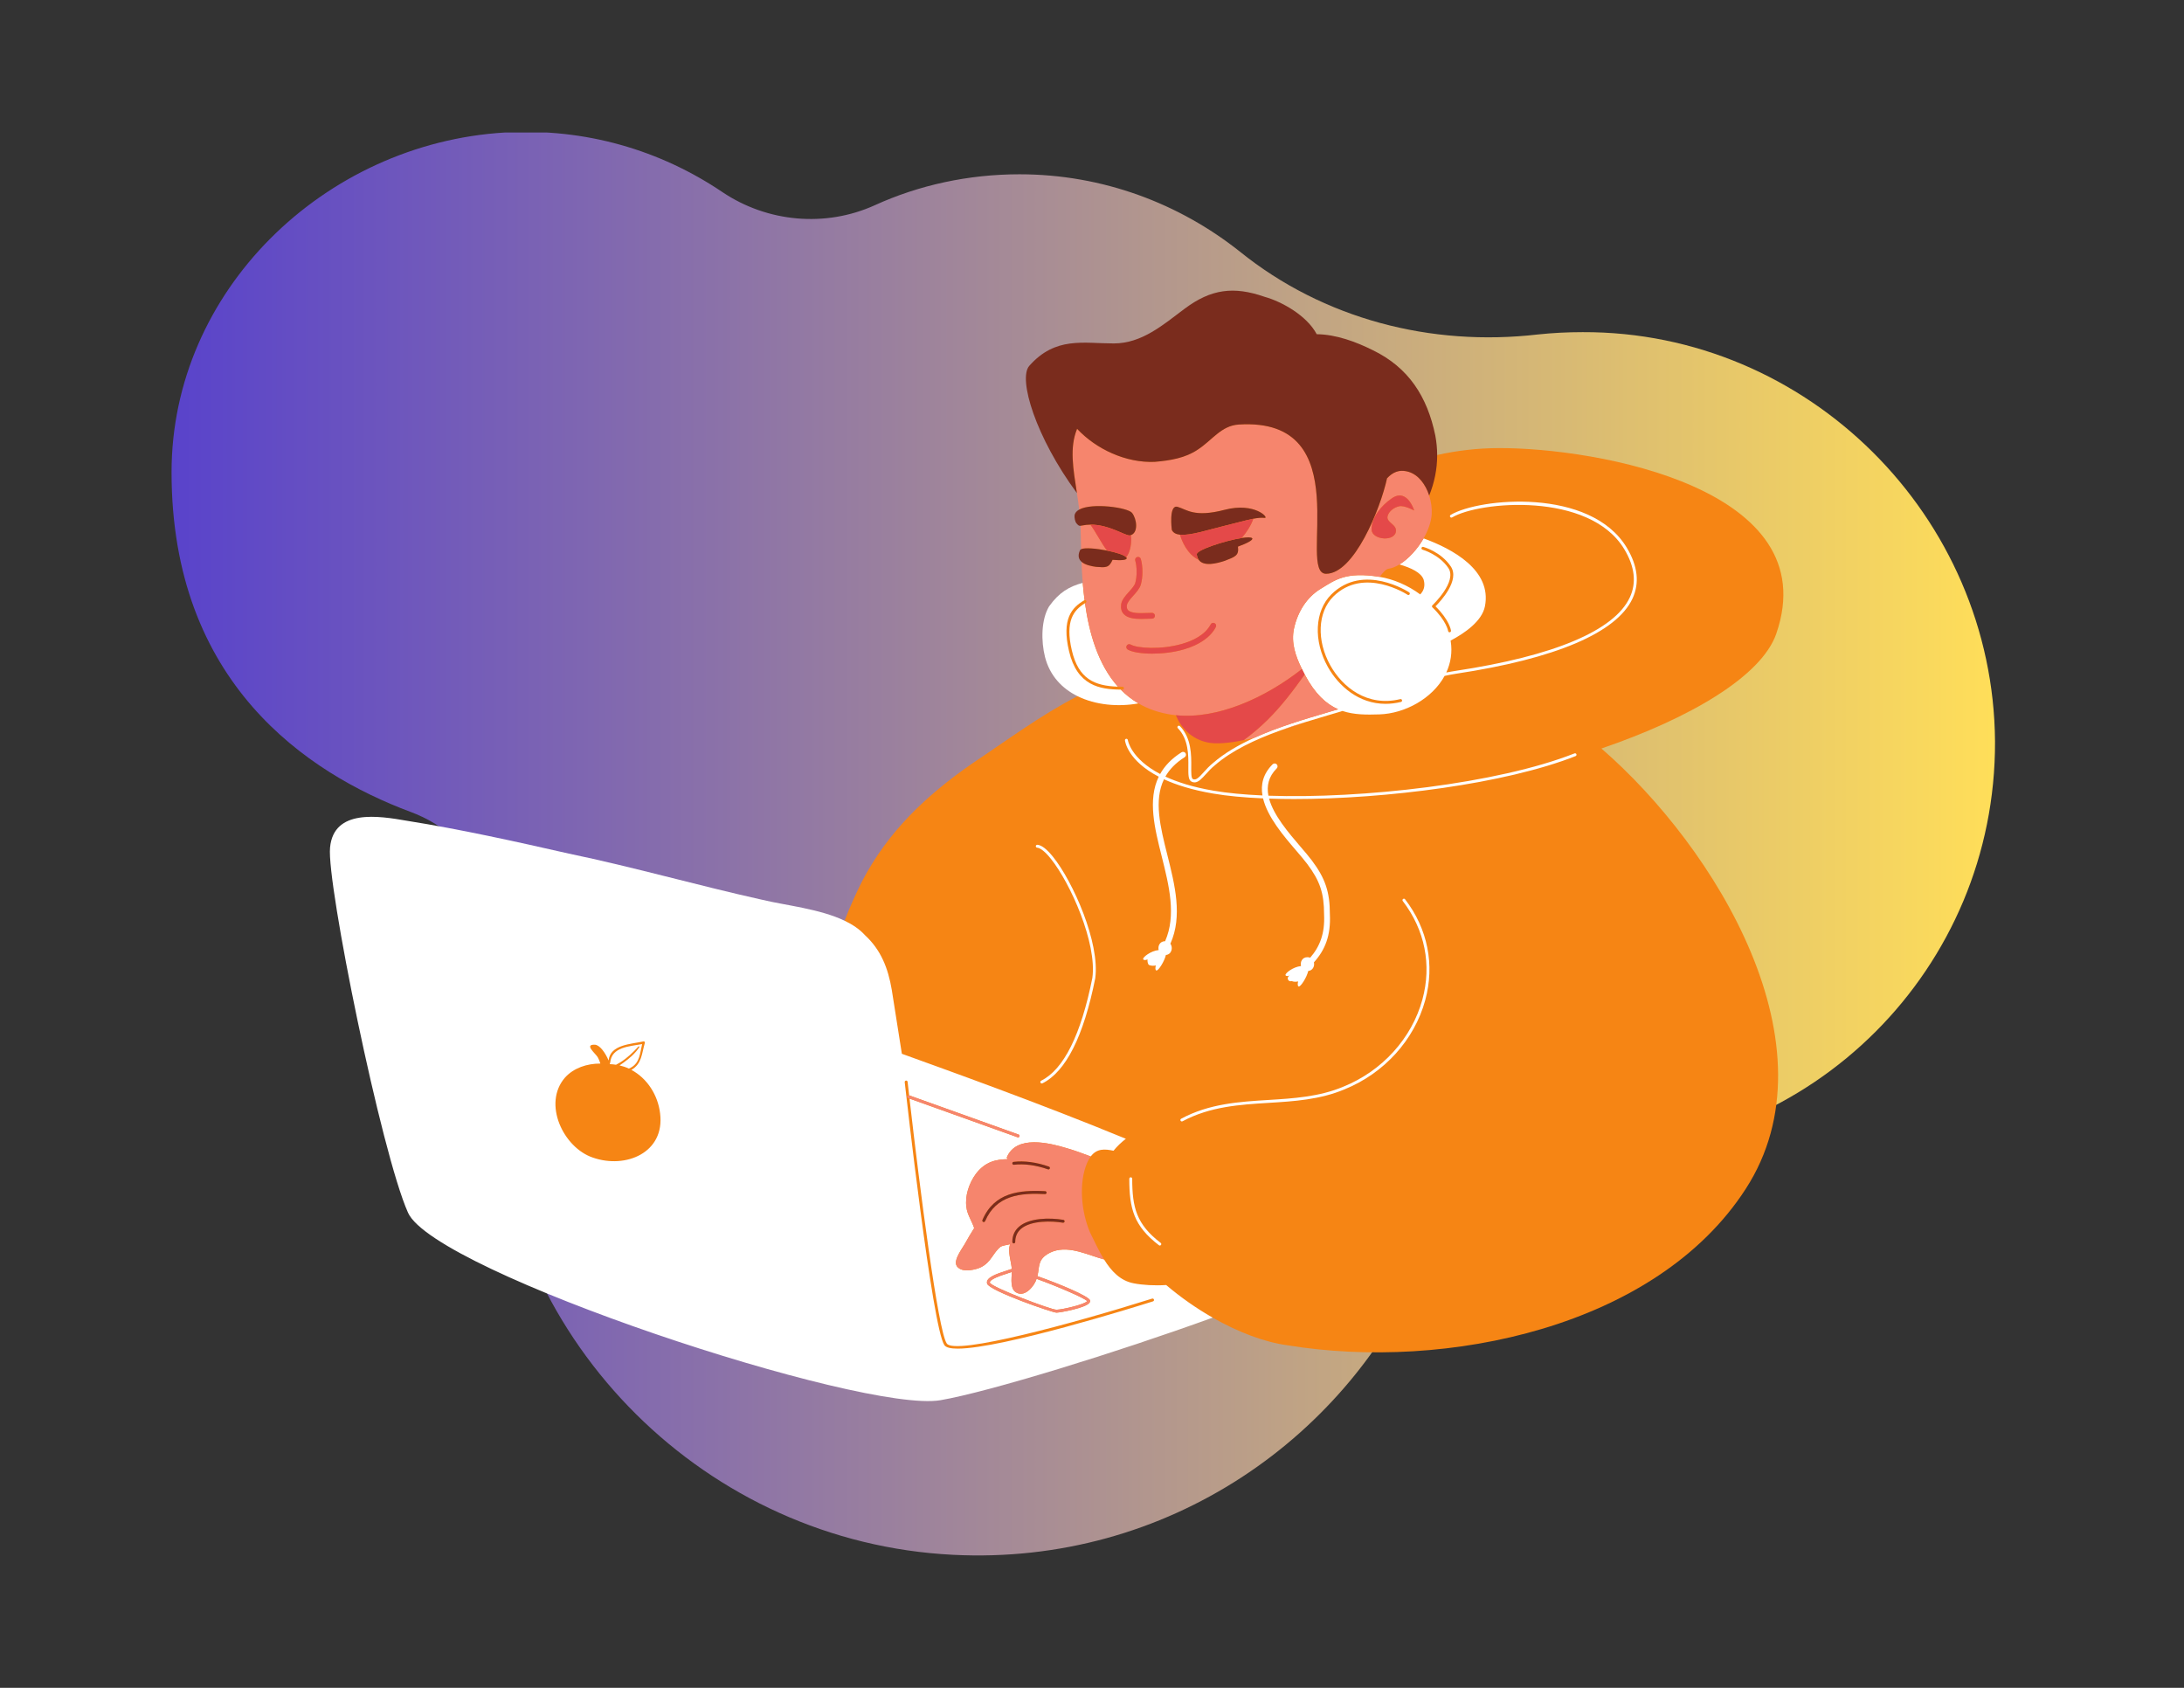 <?xml version="1.0" encoding="UTF-8"?>
<svg xmlns="http://www.w3.org/2000/svg" xmlns:xlink="http://www.w3.org/1999/xlink" width="792pt" height="612pt" viewBox="0 0 792 612" version="1.2">
<rect x="0" y="0" width="792" height="612" fill="#333333" stroke="none"/>
<defs>
<clipPath id="clip1">
  <path d="M 62 48.043 L 724 48.043 L 724 564 L 62 564 Z M 62 48.043 "/>
</clipPath>
<clipPath id="clip2">
  <path d="M 573.938 120.434 C 568.324 120.434 562.996 120.715 557.664 121.277 C 518.949 125.766 479.953 115.664 449.652 91.254 C 427.77 73.855 399.996 63.195 369.695 63.195 C 351.18 63.195 333.223 67.121 317.23 74.418 C 299.277 82.555 278.234 80.59 261.965 69.648 C 239.52 54.496 212.305 46.359 183.129 48.043 C 117.48 51.969 62.211 105.562 62.211 171.219 C 62.211 247.539 111.309 280.367 148.902 294.398 C 171.625 302.816 185.371 326.387 182.008 350.516 C 179.762 367.07 178.078 384.746 178.922 398.496 C 183.969 487.441 256.352 559.273 345.566 563.762 C 423 567.691 489.77 521.395 517.266 454.895 C 526.805 431.887 549.527 417.297 574.496 417.574 L 575.059 417.574 C 657.258 417.574 723.75 351.078 723.469 268.863 C 722.91 187.215 655.578 120.152 573.938 120.434 Z M 573.938 120.434 "/>
</clipPath>
<linearGradient id="linear0" gradientUnits="userSpaceOnUse" x1="-0" y1="91.945" x2="235.8" y2="91.945" gradientTransform="matrix(2.806,0,0,2.806,62.211,48.042)">
<stop offset="0" style="stop-color:rgb(34.9%,26.299%,79.599%);stop-opacity:1;"/>
<stop offset="0.004" style="stop-color:rgb(35.153%,26.537%,79.424%);stop-opacity:1;"/>
<stop offset="0.008" style="stop-color:rgb(35.408%,26.775%,79.25%);stop-opacity:1;"/>
<stop offset="0.012" style="stop-color:rgb(35.663%,27.013%,79.074%);stop-opacity:1;"/>
<stop offset="0.016" style="stop-color:rgb(35.918%,27.251%,78.9%);stop-opacity:1;"/>
<stop offset="0.02" style="stop-color:rgb(36.171%,27.487%,78.725%);stop-opacity:1;"/>
<stop offset="0.023" style="stop-color:rgb(36.426%,27.725%,78.551%);stop-opacity:1;"/>
<stop offset="0.027" style="stop-color:rgb(36.681%,27.963%,78.375%);stop-opacity:1;"/>
<stop offset="0.031" style="stop-color:rgb(36.935%,28.201%,78.201%);stop-opacity:1;"/>
<stop offset="0.035" style="stop-color:rgb(37.19%,28.438%,78.026%);stop-opacity:1;"/>
<stop offset="0.039" style="stop-color:rgb(37.445%,28.676%,77.852%);stop-opacity:1;"/>
<stop offset="0.043" style="stop-color:rgb(37.698%,28.914%,77.676%);stop-opacity:1;"/>
<stop offset="0.047" style="stop-color:rgb(37.953%,29.152%,77.502%);stop-opacity:1;"/>
<stop offset="0.051" style="stop-color:rgb(38.208%,29.39%,77.327%);stop-opacity:1;"/>
<stop offset="0.055" style="stop-color:rgb(38.463%,29.628%,77.153%);stop-opacity:1;"/>
<stop offset="0.059" style="stop-color:rgb(38.718%,29.865%,76.978%);stop-opacity:1;"/>
<stop offset="0.062" style="stop-color:rgb(38.972%,30.103%,76.804%);stop-opacity:1;"/>
<stop offset="0.066" style="stop-color:rgb(39.226%,30.341%,76.628%);stop-opacity:1;"/>
<stop offset="0.07" style="stop-color:rgb(39.481%,30.579%,76.453%);stop-opacity:1;"/>
<stop offset="0.074" style="stop-color:rgb(39.735%,30.815%,76.277%);stop-opacity:1;"/>
<stop offset="0.078" style="stop-color:rgb(39.99%,31.053%,76.103%);stop-opacity:1;"/>
<stop offset="0.082" style="stop-color:rgb(40.244%,31.291%,75.928%);stop-opacity:1;"/>
<stop offset="0.086" style="stop-color:rgb(40.498%,31.529%,75.754%);stop-opacity:1;"/>
<stop offset="0.09" style="stop-color:rgb(40.753%,31.767%,75.578%);stop-opacity:1;"/>
<stop offset="0.094" style="stop-color:rgb(41.008%,32.005%,75.404%);stop-opacity:1;"/>
<stop offset="0.098" style="stop-color:rgb(41.263%,32.242%,75.229%);stop-opacity:1;"/>
<stop offset="0.102" style="stop-color:rgb(41.518%,32.48%,75.055%);stop-opacity:1;"/>
<stop offset="0.105" style="stop-color:rgb(41.771%,32.718%,74.879%);stop-opacity:1;"/>
<stop offset="0.109" style="stop-color:rgb(42.026%,32.956%,74.706%);stop-opacity:1;"/>
<stop offset="0.113" style="stop-color:rgb(42.281%,33.192%,74.53%);stop-opacity:1;"/>
<stop offset="0.117" style="stop-color:rgb(42.535%,33.43%,74.356%);stop-opacity:1;"/>
<stop offset="0.121" style="stop-color:rgb(42.79%,33.669%,74.181%);stop-opacity:1;"/>
<stop offset="0.125" style="stop-color:rgb(43.045%,33.907%,74.007%);stop-opacity:1;"/>
<stop offset="0.129" style="stop-color:rgb(43.298%,34.143%,73.831%);stop-opacity:1;"/>
<stop offset="0.133" style="stop-color:rgb(43.553%,34.381%,73.657%);stop-opacity:1;"/>
<stop offset="0.137" style="stop-color:rgb(43.808%,34.619%,73.482%);stop-opacity:1;"/>
<stop offset="0.141" style="stop-color:rgb(44.063%,34.857%,73.308%);stop-opacity:1;"/>
<stop offset="0.145" style="stop-color:rgb(44.316%,35.095%,73.132%);stop-opacity:1;"/>
<stop offset="0.148" style="stop-color:rgb(44.571%,35.333%,72.958%);stop-opacity:1;"/>
<stop offset="0.152" style="stop-color:rgb(44.826%,35.57%,72.783%);stop-opacity:1;"/>
<stop offset="0.156" style="stop-color:rgb(45.081%,35.808%,72.609%);stop-opacity:1;"/>
<stop offset="0.16" style="stop-color:rgb(45.335%,36.046%,72.433%);stop-opacity:1;"/>
<stop offset="0.164" style="stop-color:rgb(45.59%,36.284%,72.26%);stop-opacity:1;"/>
<stop offset="0.168" style="stop-color:rgb(45.844%,36.52%,72.084%);stop-opacity:1;"/>
<stop offset="0.172" style="stop-color:rgb(46.098%,36.758%,71.909%);stop-opacity:1;"/>
<stop offset="0.176" style="stop-color:rgb(46.353%,36.996%,71.733%);stop-opacity:1;"/>
<stop offset="0.18" style="stop-color:rgb(46.608%,37.234%,71.559%);stop-opacity:1;"/>
<stop offset="0.184" style="stop-color:rgb(46.863%,37.473%,71.384%);stop-opacity:1;"/>
<stop offset="0.188" style="stop-color:rgb(47.118%,37.711%,71.21%);stop-opacity:1;"/>
<stop offset="0.191" style="stop-color:rgb(47.371%,37.947%,71.034%);stop-opacity:1;"/>
<stop offset="0.195" style="stop-color:rgb(47.626%,38.185%,70.86%);stop-opacity:1;"/>
<stop offset="0.199" style="stop-color:rgb(47.881%,38.423%,70.685%);stop-opacity:1;"/>
<stop offset="0.203" style="stop-color:rgb(48.135%,38.661%,70.511%);stop-opacity:1;"/>
<stop offset="0.207" style="stop-color:rgb(48.389%,38.898%,70.335%);stop-opacity:1;"/>
<stop offset="0.211" style="stop-color:rgb(48.643%,39.136%,70.161%);stop-opacity:1;"/>
<stop offset="0.215" style="stop-color:rgb(48.898%,39.374%,69.986%);stop-opacity:1;"/>
<stop offset="0.219" style="stop-color:rgb(49.153%,39.612%,69.812%);stop-opacity:1;"/>
<stop offset="0.223" style="stop-color:rgb(49.408%,39.848%,69.637%);stop-opacity:1;"/>
<stop offset="0.227" style="stop-color:rgb(49.663%,40.086%,69.463%);stop-opacity:1;"/>
<stop offset="0.23" style="stop-color:rgb(49.916%,40.324%,69.287%);stop-opacity:1;"/>
<stop offset="0.234" style="stop-color:rgb(50.171%,40.562%,69.113%);stop-opacity:1;"/>
<stop offset="0.238" style="stop-color:rgb(50.426%,40.8%,68.938%);stop-opacity:1;"/>
<stop offset="0.242" style="stop-color:rgb(50.681%,41.039%,68.764%);stop-opacity:1;"/>
<stop offset="0.246" style="stop-color:rgb(50.935%,41.275%,68.588%);stop-opacity:1;"/>
<stop offset="0.25" style="stop-color:rgb(51.19%,41.513%,68.414%);stop-opacity:1;"/>
<stop offset="0.254" style="stop-color:rgb(51.443%,41.751%,68.239%);stop-opacity:1;"/>
<stop offset="0.258" style="stop-color:rgb(51.698%,41.989%,68.065%);stop-opacity:1;"/>
<stop offset="0.262" style="stop-color:rgb(51.953%,42.226%,67.889%);stop-opacity:1;"/>
<stop offset="0.266" style="stop-color:rgb(52.208%,42.464%,67.715%);stop-opacity:1;"/>
<stop offset="0.27" style="stop-color:rgb(52.461%,42.702%,67.54%);stop-opacity:1;"/>
<stop offset="0.273" style="stop-color:rgb(52.716%,42.94%,67.365%);stop-opacity:1;"/>
<stop offset="0.277" style="stop-color:rgb(52.971%,43.178%,67.189%);stop-opacity:1;"/>
<stop offset="0.281" style="stop-color:rgb(53.226%,43.416%,67.015%);stop-opacity:1;"/>
<stop offset="0.285" style="stop-color:rgb(53.481%,43.652%,66.84%);stop-opacity:1;"/>
<stop offset="0.289" style="stop-color:rgb(53.735%,43.89%,66.666%);stop-opacity:1;"/>
<stop offset="0.293" style="stop-color:rgb(53.989%,44.128%,66.49%);stop-opacity:1;"/>
<stop offset="0.297" style="stop-color:rgb(54.243%,44.366%,66.316%);stop-opacity:1;"/>
<stop offset="0.301" style="stop-color:rgb(54.498%,44.603%,66.141%);stop-opacity:1;"/>
<stop offset="0.305" style="stop-color:rgb(54.753%,44.841%,65.967%);stop-opacity:1;"/>
<stop offset="0.309" style="stop-color:rgb(55.006%,45.079%,65.791%);stop-opacity:1;"/>
<stop offset="0.312" style="stop-color:rgb(55.261%,45.317%,65.617%);stop-opacity:1;"/>
<stop offset="0.316" style="stop-color:rgb(55.516%,45.555%,65.442%);stop-opacity:1;"/>
<stop offset="0.32" style="stop-color:rgb(55.771%,45.793%,65.268%);stop-opacity:1;"/>
<stop offset="0.324" style="stop-color:rgb(56.026%,46.03%,65.092%);stop-opacity:1;"/>
<stop offset="0.328" style="stop-color:rgb(56.281%,46.268%,64.919%);stop-opacity:1;"/>
<stop offset="0.332" style="stop-color:rgb(56.534%,46.506%,64.743%);stop-opacity:1;"/>
<stop offset="0.336" style="stop-color:rgb(56.789%,46.744%,64.569%);stop-opacity:1;"/>
<stop offset="0.34" style="stop-color:rgb(57.043%,46.98%,64.394%);stop-opacity:1;"/>
<stop offset="0.344" style="stop-color:rgb(57.298%,47.218%,64.22%);stop-opacity:1;"/>
<stop offset="0.348" style="stop-color:rgb(57.553%,47.456%,64.044%);stop-opacity:1;"/>
<stop offset="0.352" style="stop-color:rgb(57.808%,47.694%,63.87%);stop-opacity:1;"/>
<stop offset="0.355" style="stop-color:rgb(58.061%,47.931%,63.695%);stop-opacity:1;"/>
<stop offset="0.359" style="stop-color:rgb(58.316%,48.169%,63.521%);stop-opacity:1;"/>
<stop offset="0.363" style="stop-color:rgb(58.571%,48.407%,63.345%);stop-opacity:1;"/>
<stop offset="0.367" style="stop-color:rgb(58.826%,48.645%,63.171%);stop-opacity:1;"/>
<stop offset="0.371" style="stop-color:rgb(59.079%,48.883%,62.996%);stop-opacity:1;"/>
<stop offset="0.375" style="stop-color:rgb(59.334%,49.121%,62.82%);stop-opacity:1;"/>
<stop offset="0.379" style="stop-color:rgb(59.589%,49.358%,62.645%);stop-opacity:1;"/>
<stop offset="0.383" style="stop-color:rgb(59.843%,49.596%,62.471%);stop-opacity:1;"/>
<stop offset="0.387" style="stop-color:rgb(60.098%,49.834%,62.296%);stop-opacity:1;"/>
<stop offset="0.391" style="stop-color:rgb(60.353%,50.072%,62.122%);stop-opacity:1;"/>
<stop offset="0.395" style="stop-color:rgb(60.606%,50.308%,61.946%);stop-opacity:1;"/>
<stop offset="0.398" style="stop-color:rgb(60.861%,50.546%,61.772%);stop-opacity:1;"/>
<stop offset="0.402" style="stop-color:rgb(61.116%,50.784%,61.597%);stop-opacity:1;"/>
<stop offset="0.406" style="stop-color:rgb(61.371%,51.022%,61.423%);stop-opacity:1;"/>
<stop offset="0.41" style="stop-color:rgb(61.626%,51.26%,61.247%);stop-opacity:1;"/>
<stop offset="0.414" style="stop-color:rgb(61.88%,51.498%,61.073%);stop-opacity:1;"/>
<stop offset="0.418" style="stop-color:rgb(62.134%,51.735%,60.898%);stop-opacity:1;"/>
<stop offset="0.422" style="stop-color:rgb(62.389%,51.973%,60.724%);stop-opacity:1;"/>
<stop offset="0.426" style="stop-color:rgb(62.643%,52.211%,60.548%);stop-opacity:1;"/>
<stop offset="0.43" style="stop-color:rgb(62.898%,52.449%,60.374%);stop-opacity:1;"/>
<stop offset="0.434" style="stop-color:rgb(63.152%,52.686%,60.199%);stop-opacity:1;"/>
<stop offset="0.438" style="stop-color:rgb(63.406%,52.924%,60.025%);stop-opacity:1;"/>
<stop offset="0.441" style="stop-color:rgb(63.661%,53.162%,59.85%);stop-opacity:1;"/>
<stop offset="0.445" style="stop-color:rgb(63.916%,53.4%,59.676%);stop-opacity:1;"/>
<stop offset="0.449" style="stop-color:rgb(64.171%,53.636%,59.5%);stop-opacity:1;"/>
<stop offset="0.453" style="stop-color:rgb(64.426%,53.874%,59.326%);stop-opacity:1;"/>
<stop offset="0.457" style="stop-color:rgb(64.679%,54.112%,59.151%);stop-opacity:1;"/>
<stop offset="0.461" style="stop-color:rgb(64.934%,54.35%,58.977%);stop-opacity:1;"/>
<stop offset="0.465" style="stop-color:rgb(65.189%,54.588%,58.801%);stop-opacity:1;"/>
<stop offset="0.469" style="stop-color:rgb(65.443%,54.826%,58.626%);stop-opacity:1;"/>
<stop offset="0.473" style="stop-color:rgb(65.698%,55.063%,58.45%);stop-opacity:1;"/>
<stop offset="0.477" style="stop-color:rgb(65.953%,55.301%,58.276%);stop-opacity:1;"/>
<stop offset="0.48" style="stop-color:rgb(66.206%,55.539%,58.101%);stop-opacity:1;"/>
<stop offset="0.484" style="stop-color:rgb(66.461%,55.777%,57.927%);stop-opacity:1;"/>
<stop offset="0.488" style="stop-color:rgb(66.716%,56.013%,57.751%);stop-opacity:1;"/>
<stop offset="0.492" style="stop-color:rgb(66.971%,56.252%,57.578%);stop-opacity:1;"/>
<stop offset="0.496" style="stop-color:rgb(67.224%,56.49%,57.402%);stop-opacity:1;"/>
<stop offset="0.5" style="stop-color:rgb(67.479%,56.728%,57.228%);stop-opacity:1;"/>
<stop offset="0.504" style="stop-color:rgb(67.734%,56.966%,57.053%);stop-opacity:1;"/>
<stop offset="0.508" style="stop-color:rgb(67.989%,57.204%,56.879%);stop-opacity:1;"/>
<stop offset="0.512" style="stop-color:rgb(68.243%,57.44%,56.703%);stop-opacity:1;"/>
<stop offset="0.516" style="stop-color:rgb(68.498%,57.678%,56.529%);stop-opacity:1;"/>
<stop offset="0.52" style="stop-color:rgb(68.752%,57.916%,56.354%);stop-opacity:1;"/>
<stop offset="0.523" style="stop-color:rgb(69.006%,58.154%,56.18%);stop-opacity:1;"/>
<stop offset="0.527" style="stop-color:rgb(69.261%,58.391%,56.004%);stop-opacity:1;"/>
<stop offset="0.531" style="stop-color:rgb(69.516%,58.629%,55.83%);stop-opacity:1;"/>
<stop offset="0.535" style="stop-color:rgb(69.771%,58.867%,55.655%);stop-opacity:1;"/>
<stop offset="0.539" style="stop-color:rgb(70.026%,59.105%,55.481%);stop-opacity:1;"/>
<stop offset="0.543" style="stop-color:rgb(70.279%,59.343%,55.305%);stop-opacity:1;"/>
<stop offset="0.547" style="stop-color:rgb(70.534%,59.581%,55.132%);stop-opacity:1;"/>
<stop offset="0.551" style="stop-color:rgb(70.789%,59.818%,54.956%);stop-opacity:1;"/>
<stop offset="0.555" style="stop-color:rgb(71.043%,60.056%,54.782%);stop-opacity:1;"/>
<stop offset="0.559" style="stop-color:rgb(71.297%,60.294%,54.607%);stop-opacity:1;"/>
<stop offset="0.562" style="stop-color:rgb(71.552%,60.532%,54.433%);stop-opacity:1;"/>
<stop offset="0.566" style="stop-color:rgb(71.806%,60.768%,54.257%);stop-opacity:1;"/>
<stop offset="0.57" style="stop-color:rgb(72.061%,61.006%,54.082%);stop-opacity:1;"/>
<stop offset="0.574" style="stop-color:rgb(72.316%,61.244%,53.906%);stop-opacity:1;"/>
<stop offset="0.578" style="stop-color:rgb(72.571%,61.482%,53.732%);stop-opacity:1;"/>
<stop offset="0.582" style="stop-color:rgb(72.824%,61.719%,53.557%);stop-opacity:1;"/>
<stop offset="0.586" style="stop-color:rgb(73.079%,61.957%,53.383%);stop-opacity:1;"/>
<stop offset="0.59" style="stop-color:rgb(73.334%,62.195%,53.207%);stop-opacity:1;"/>
<stop offset="0.594" style="stop-color:rgb(73.589%,62.433%,53.033%);stop-opacity:1;"/>
<stop offset="0.598" style="stop-color:rgb(73.843%,62.671%,52.858%);stop-opacity:1;"/>
<stop offset="0.602" style="stop-color:rgb(74.098%,62.909%,52.684%);stop-opacity:1;"/>
<stop offset="0.605" style="stop-color:rgb(74.352%,63.145%,52.509%);stop-opacity:1;"/>
<stop offset="0.609" style="stop-color:rgb(74.606%,63.383%,52.335%);stop-opacity:1;"/>
<stop offset="0.613" style="stop-color:rgb(74.861%,63.622%,52.159%);stop-opacity:1;"/>
<stop offset="0.617" style="stop-color:rgb(75.116%,63.86%,51.985%);stop-opacity:1;"/>
<stop offset="0.621" style="stop-color:rgb(75.369%,64.096%,51.81%);stop-opacity:1;"/>
<stop offset="0.625" style="stop-color:rgb(75.624%,64.334%,51.636%);stop-opacity:1;"/>
<stop offset="0.629" style="stop-color:rgb(75.879%,64.572%,51.46%);stop-opacity:1;"/>
<stop offset="0.633" style="stop-color:rgb(76.134%,64.81%,51.286%);stop-opacity:1;"/>
<stop offset="0.637" style="stop-color:rgb(76.389%,65.048%,51.111%);stop-opacity:1;"/>
<stop offset="0.641" style="stop-color:rgb(76.643%,65.286%,50.937%);stop-opacity:1;"/>
<stop offset="0.645" style="stop-color:rgb(76.897%,65.523%,50.761%);stop-opacity:1;"/>
<stop offset="0.648" style="stop-color:rgb(77.151%,65.761%,50.587%);stop-opacity:1;"/>
<stop offset="0.652" style="stop-color:rgb(77.406%,65.999%,50.412%);stop-opacity:1;"/>
<stop offset="0.656" style="stop-color:rgb(77.661%,66.237%,50.238%);stop-opacity:1;"/>
<stop offset="0.66" style="stop-color:rgb(77.916%,66.473%,50.063%);stop-opacity:1;"/>
<stop offset="0.664" style="stop-color:rgb(78.171%,66.711%,49.889%);stop-opacity:1;"/>
<stop offset="0.668" style="stop-color:rgb(78.424%,66.949%,49.713%);stop-opacity:1;"/>
<stop offset="0.672" style="stop-color:rgb(78.679%,67.188%,49.538%);stop-opacity:1;"/>
<stop offset="0.676" style="stop-color:rgb(78.934%,67.426%,49.362%);stop-opacity:1;"/>
<stop offset="0.68" style="stop-color:rgb(79.189%,67.664%,49.188%);stop-opacity:1;"/>
<stop offset="0.684" style="stop-color:rgb(79.442%,67.9%,49.013%);stop-opacity:1;"/>
<stop offset="0.688" style="stop-color:rgb(79.697%,68.138%,48.839%);stop-opacity:1;"/>
<stop offset="0.691" style="stop-color:rgb(79.951%,68.376%,48.663%);stop-opacity:1;"/>
<stop offset="0.695" style="stop-color:rgb(80.206%,68.614%,48.489%);stop-opacity:1;"/>
<stop offset="0.699" style="stop-color:rgb(80.461%,68.851%,48.314%);stop-opacity:1;"/>
<stop offset="0.703" style="stop-color:rgb(80.716%,69.089%,48.14%);stop-opacity:1;"/>
<stop offset="0.707" style="stop-color:rgb(80.969%,69.327%,47.964%);stop-opacity:1;"/>
<stop offset="0.711" style="stop-color:rgb(81.224%,69.565%,47.791%);stop-opacity:1;"/>
<stop offset="0.715" style="stop-color:rgb(81.479%,69.801%,47.615%);stop-opacity:1;"/>
<stop offset="0.719" style="stop-color:rgb(81.734%,70.039%,47.441%);stop-opacity:1;"/>
<stop offset="0.723" style="stop-color:rgb(81.989%,70.277%,47.266%);stop-opacity:1;"/>
<stop offset="0.727" style="stop-color:rgb(82.243%,70.515%,47.092%);stop-opacity:1;"/>
<stop offset="0.73" style="stop-color:rgb(82.497%,70.753%,46.916%);stop-opacity:1;"/>
<stop offset="0.734" style="stop-color:rgb(82.751%,70.992%,46.742%);stop-opacity:1;"/>
<stop offset="0.738" style="stop-color:rgb(83.006%,71.228%,46.567%);stop-opacity:1;"/>
<stop offset="0.742" style="stop-color:rgb(83.261%,71.466%,46.393%);stop-opacity:1;"/>
<stop offset="0.746" style="stop-color:rgb(83.514%,71.704%,46.217%);stop-opacity:1;"/>
<stop offset="0.75" style="stop-color:rgb(83.769%,71.942%,46.043%);stop-opacity:1;"/>
<stop offset="0.754" style="stop-color:rgb(84.024%,72.179%,45.868%);stop-opacity:1;"/>
<stop offset="0.758" style="stop-color:rgb(84.279%,72.417%,45.694%);stop-opacity:1;"/>
<stop offset="0.762" style="stop-color:rgb(84.534%,72.655%,45.518%);stop-opacity:1;"/>
<stop offset="0.766" style="stop-color:rgb(84.789%,72.893%,45.345%);stop-opacity:1;"/>
<stop offset="0.77" style="stop-color:rgb(85.042%,73.131%,45.169%);stop-opacity:1;"/>
<stop offset="0.773" style="stop-color:rgb(85.297%,73.369%,44.994%);stop-opacity:1;"/>
<stop offset="0.777" style="stop-color:rgb(85.551%,73.605%,44.818%);stop-opacity:1;"/>
<stop offset="0.781" style="stop-color:rgb(85.806%,73.843%,44.644%);stop-opacity:1;"/>
<stop offset="0.785" style="stop-color:rgb(86.061%,74.081%,44.469%);stop-opacity:1;"/>
<stop offset="0.789" style="stop-color:rgb(86.316%,74.319%,44.295%);stop-opacity:1;"/>
<stop offset="0.793" style="stop-color:rgb(86.569%,74.556%,44.119%);stop-opacity:1;"/>
<stop offset="0.797" style="stop-color:rgb(86.824%,74.794%,43.945%);stop-opacity:1;"/>
<stop offset="0.801" style="stop-color:rgb(87.079%,75.032%,43.77%);stop-opacity:1;"/>
<stop offset="0.805" style="stop-color:rgb(87.334%,75.27%,43.596%);stop-opacity:1;"/>
<stop offset="0.809" style="stop-color:rgb(87.587%,75.507%,43.42%);stop-opacity:1;"/>
<stop offset="0.812" style="stop-color:rgb(87.842%,75.745%,43.246%);stop-opacity:1;"/>
<stop offset="0.816" style="stop-color:rgb(88.097%,75.983%,43.071%);stop-opacity:1;"/>
<stop offset="0.82" style="stop-color:rgb(88.351%,76.221%,42.897%);stop-opacity:1;"/>
<stop offset="0.824" style="stop-color:rgb(88.606%,76.459%,42.722%);stop-opacity:1;"/>
<stop offset="0.828" style="stop-color:rgb(88.861%,76.697%,42.548%);stop-opacity:1;"/>
<stop offset="0.832" style="stop-color:rgb(89.114%,76.933%,42.372%);stop-opacity:1;"/>
<stop offset="0.836" style="stop-color:rgb(89.369%,77.171%,42.198%);stop-opacity:1;"/>
<stop offset="0.84" style="stop-color:rgb(89.624%,77.409%,42.023%);stop-opacity:1;"/>
<stop offset="0.844" style="stop-color:rgb(89.879%,77.647%,41.849%);stop-opacity:1;"/>
<stop offset="0.848" style="stop-color:rgb(90.132%,77.884%,41.673%);stop-opacity:1;"/>
<stop offset="0.852" style="stop-color:rgb(90.387%,78.122%,41.499%);stop-opacity:1;"/>
<stop offset="0.855" style="stop-color:rgb(90.642%,78.36%,41.324%);stop-opacity:1;"/>
<stop offset="0.859" style="stop-color:rgb(90.897%,78.598%,41.15%);stop-opacity:1;"/>
<stop offset="0.863" style="stop-color:rgb(91.151%,78.836%,40.974%);stop-opacity:1;"/>
<stop offset="0.867" style="stop-color:rgb(91.406%,79.074%,40.8%);stop-opacity:1;"/>
<stop offset="0.871" style="stop-color:rgb(91.66%,79.311%,40.625%);stop-opacity:1;"/>
<stop offset="0.875" style="stop-color:rgb(91.914%,79.549%,40.45%);stop-opacity:1;"/>
<stop offset="0.879" style="stop-color:rgb(92.169%,79.787%,40.274%);stop-opacity:1;"/>
<stop offset="0.883" style="stop-color:rgb(92.424%,80.025%,40.1%);stop-opacity:1;"/>
<stop offset="0.887" style="stop-color:rgb(92.679%,80.261%,39.925%);stop-opacity:1;"/>
<stop offset="0.891" style="stop-color:rgb(92.934%,80.499%,39.751%);stop-opacity:1;"/>
<stop offset="0.895" style="stop-color:rgb(93.187%,80.737%,39.575%);stop-opacity:1;"/>
<stop offset="0.898" style="stop-color:rgb(93.442%,80.975%,39.401%);stop-opacity:1;"/>
<stop offset="0.902" style="stop-color:rgb(93.697%,81.213%,39.226%);stop-opacity:1;"/>
<stop offset="0.906" style="stop-color:rgb(93.951%,81.451%,39.052%);stop-opacity:1;"/>
<stop offset="0.91" style="stop-color:rgb(94.205%,81.688%,38.876%);stop-opacity:1;"/>
<stop offset="0.914" style="stop-color:rgb(94.46%,81.926%,38.702%);stop-opacity:1;"/>
<stop offset="0.918" style="stop-color:rgb(94.714%,82.164%,38.527%);stop-opacity:1;"/>
<stop offset="0.922" style="stop-color:rgb(94.969%,82.402%,38.353%);stop-opacity:1;"/>
<stop offset="0.926" style="stop-color:rgb(95.224%,82.639%,38.177%);stop-opacity:1;"/>
<stop offset="0.93" style="stop-color:rgb(95.479%,82.877%,38.004%);stop-opacity:1;"/>
<stop offset="0.934" style="stop-color:rgb(95.732%,83.115%,37.828%);stop-opacity:1;"/>
<stop offset="0.938" style="stop-color:rgb(95.987%,83.353%,37.654%);stop-opacity:1;"/>
<stop offset="0.941" style="stop-color:rgb(96.242%,83.589%,37.479%);stop-opacity:1;"/>
<stop offset="0.945" style="stop-color:rgb(96.497%,83.827%,37.305%);stop-opacity:1;"/>
<stop offset="0.949" style="stop-color:rgb(96.751%,84.065%,37.129%);stop-opacity:1;"/>
<stop offset="0.953" style="stop-color:rgb(97.006%,84.303%,36.955%);stop-opacity:1;"/>
<stop offset="0.957" style="stop-color:rgb(97.26%,84.541%,36.78%);stop-opacity:1;"/>
<stop offset="0.961" style="stop-color:rgb(97.514%,84.779%,36.606%);stop-opacity:1;"/>
<stop offset="0.965" style="stop-color:rgb(97.769%,85.016%,36.43%);stop-opacity:1;"/>
<stop offset="0.969" style="stop-color:rgb(98.024%,85.254%,36.256%);stop-opacity:1;"/>
<stop offset="0.973" style="stop-color:rgb(98.277%,85.492%,36.081%);stop-opacity:1;"/>
<stop offset="0.977" style="stop-color:rgb(98.532%,85.73%,35.905%);stop-opacity:1;"/>
<stop offset="0.98" style="stop-color:rgb(98.787%,85.966%,35.73%);stop-opacity:1;"/>
<stop offset="0.984" style="stop-color:rgb(99.042%,86.205%,35.556%);stop-opacity:1;"/>
<stop offset="0.988" style="stop-color:rgb(99.297%,86.443%,35.381%);stop-opacity:1;"/>
<stop offset="0.992" style="stop-color:rgb(99.551%,86.681%,35.207%);stop-opacity:1;"/>
<stop offset="0.996" style="stop-color:rgb(99.776%,86.89%,35.052%);stop-opacity:1;"/>
<stop offset="1" style="stop-color:rgb(100%,87.099%,34.9%);stop-opacity:1;"/>
</linearGradient>
<clipPath id="clip3">
  <path d="M 119 105 L 647 105 L 647 507.949 L 119 507.949 Z M 119 105 "/>
</clipPath>
<clipPath id="clip4">
  <path d="M 119.629 296 L 440 296 L 440 507.949 L 119.629 507.949 Z M 119.629 296 "/>
</clipPath>
</defs>
<g id="surface1">
<g clip-path="url(#clip1)" clip-rule="nonzero">
<g clip-path="url(#clip2)" clip-rule="nonzero">
<path style=" stroke:none;fill-rule:nonzero;fill:url(#linear0);" d="M 62.211 48.043 L 62.211 564.043 L 723.75 564.043 L 723.75 48.043 Z M 62.211 48.043 "/>
</g>
</g>
<g clip-path="url(#clip3)" clip-rule="nonzero">
<path style=" stroke:none;fill-rule:nonzero;fill:rgb(96.469%,52.159%,7.84%);fill-opacity:1;" d="M 120.008 307.34 C 120.691 300.039 125.523 296.488 134.777 296.488 C 138.938 296.488 143.156 297.16 147.48 297.914 C 166.777 300.977 186.281 305.297 206.234 309.824 C 219.062 312.488 232.016 315.738 244.543 318.887 C 254.945 321.5 265.699 324.199 276.484 326.594 C 278.918 327.18 281.68 327.699 284.605 328.246 C 291.727 329.578 299.797 331.09 306.141 334.125 C 306.18 334.148 306.227 334.156 306.277 334.156 C 306.316 334.156 306.355 334.148 306.391 334.133 C 306.461 334.105 306.508 334.047 306.543 333.984 C 306.453 333.938 306.367 333.883 306.277 333.844 C 308.254 328.664 310.5 323.789 312.566 319.656 C 321.996 301.535 335.785 288.492 352.469 276.898 C 364.617 268.809 377.328 259.328 390.762 252.43 C 390.855 252.473 390.949 252.516 391.043 252.555 C 391.059 252.516 391.074 252.473 391.074 252.422 C 391.074 252.305 391.012 252.199 390.898 252.145 C 384.879 249.172 380.855 244.324 379.262 238.133 C 377.883 232.621 377.801 224.875 380.707 220.031 C 384.48 214.758 388.238 212.863 392.723 211.641 C 392.871 211.598 392.969 211.461 392.957 211.309 C 392.762 208.91 392.609 206.406 392.5 203.668 C 392.496 203.582 392.461 203.5 392.395 203.445 C 391.352 202.516 391.195 201.281 391.938 199.617 C 391.949 199.559 392.039 199.484 392.176 199.418 C 392.285 199.363 392.355 199.25 392.355 199.129 C 392.324 197.895 392.301 196.715 392.277 195.586 C 392.238 193.773 392.203 192.105 392.152 190.637 C 392.152 190.551 392.109 190.465 392.043 190.406 C 391.984 190.359 391.91 190.332 391.836 190.332 C 391.824 190.332 391.703 190.34 391.656 190.34 C 391.398 190.34 391.18 190.23 390.625 189.562 C 390.16 189.102 389.902 187.594 389.988 186.926 C 390.082 186.18 390.602 185.543 391.516 185.043 C 391.633 184.98 391.695 184.855 391.68 184.727 C 391.418 182.551 391.109 180.48 390.84 178.742 C 390.832 178.691 390.812 178.645 390.785 178.602 C 376.215 158.883 369.414 137.449 373.504 132.84 C 379.605 125.977 385.855 124.57 393.363 124.57 C 395.039 124.57 396.707 124.637 398.469 124.699 C 400.238 124.77 402.07 124.844 403.918 124.844 C 413.16 124.844 420.398 119.324 427.406 113.988 C 428.188 113.395 428.965 112.801 429.742 112.219 C 435.766 107.711 441.07 105.699 446.957 105.699 C 450.41 105.699 454.18 106.422 458.492 107.918 C 463.973 109.441 473.477 114.266 477.207 121.328 C 477.262 121.426 477.367 121.492 477.48 121.496 C 483.359 121.559 490.133 123.488 497.617 127.227 C 509.727 133.051 517.109 143.094 520.176 157.926 C 520.621 160.262 520.848 162.633 520.855 164.977 C 520.855 165.074 520.902 165.164 520.977 165.223 C 521.027 165.266 521.094 165.289 521.164 165.289 C 521.164 165.184 521.172 165.082 521.172 164.977 C 528.371 163.371 535.816 162.5 543.512 162.473 C 579.129 162.359 662.391 177.121 644.137 229.793 C 638.77 245.285 612.676 260.484 580.727 271.402 C 622.156 307.293 666.52 379.527 633.016 431.16 C 600.602 481.297 524.383 497.191 466.871 487.789 C 458.469 486.645 448.957 483.02 439.758 477.762 C 439.637 477.699 439.52 477.625 439.398 477.559 C 406.621 489.445 359.355 504.242 341.016 507.387 C 339.789 507.598 338.273 507.703 336.523 507.703 C 336.52 507.703 336.523 507.703 336.523 507.703 C 297.977 507.703 157.328 459.789 148.258 439.598 C 138.766 418.457 118.691 320.008 120.008 307.34 "/>
</g>
<path style=" stroke:none;fill-rule:nonzero;fill:rgb(100%,100%,100%);fill-opacity:1;" d="M 390.762 252.43 C 385.164 249.664 380.711 245.043 378.957 238.215 C 377.504 232.418 377.547 224.684 380.453 219.852 C 384.102 214.75 387.75 212.672 392.641 211.336 C 392.812 213.398 393.027 215.5 393.305 217.621 C 393.266 217.633 393.227 217.641 393.191 217.66 C 388.691 220.312 384.906 224.387 387.676 236.137 C 390.617 248.633 398.809 249.988 406.422 250.051 C 408.305 251.957 410.434 253.645 412.848 255.047 C 405.555 256.367 397.359 255.688 390.762 252.43 "/>
<path style=" stroke:none;fill-rule:nonzero;fill:rgb(100%,100%,100%);fill-opacity:1;" d="M 388.703 235.891 C 386.148 225.051 389.426 221.188 393.457 218.734 C 395.004 229.73 398.273 241.043 405.41 248.977 C 396.891 248.711 391.121 246.16 388.703 235.891 "/>
<path style=" stroke:none;fill-rule:nonzero;fill:rgb(100%,100%,100%);fill-opacity:1;" d="M 525.145 228.805 C 525.176 229.066 525.406 229.262 525.66 229.262 C 525.688 229.262 525.711 229.262 525.73 229.258 C 526.02 229.219 526.223 228.957 526.188 228.668 C 526.168 228.512 525.648 224.883 520.566 219.848 C 522.383 218.035 529.508 210.41 526.102 205.371 C 522.527 200.086 516.398 198.367 516.141 198.297 C 515.859 198.219 515.57 198.387 515.492 198.668 C 515.418 198.949 515.582 199.238 515.859 199.312 C 515.922 199.328 521.879 201.008 525.23 205.961 C 528.535 210.855 519.543 219.379 519.453 219.465 C 519.344 219.562 519.289 219.699 519.285 219.844 C 519.285 219.984 519.344 220.125 519.449 220.227 C 524.59 225.168 525.141 228.773 525.145 228.805 Z M 511.023 214.785 C 510.859 214.676 494.434 203.965 482.773 215.551 C 476.738 221.555 476.223 232.355 481.531 241.824 C 485.391 248.707 492.672 255.207 502.449 255.207 C 504.23 255.207 506.098 254.992 508.043 254.523 C 508.324 254.453 508.5 254.168 508.43 253.883 C 508.363 253.602 508.078 253.426 507.793 253.496 C 495.773 256.41 486.816 249.109 482.449 241.309 C 477.371 232.254 477.812 221.965 483.516 216.297 C 494.562 205.32 510.277 215.555 510.438 215.664 C 510.68 215.824 511.008 215.758 511.168 215.516 C 511.332 215.273 511.266 214.949 511.023 214.785 Z M 523.863 245.078 C 519.375 253.309 509.473 258.734 500.203 259.031 C 495.48 259.184 491.02 259.191 486.84 257.789 C 486.574 257.871 486.316 257.965 486.047 258.043 C 484.68 258.453 483.266 258.871 481.82 259.293 C 479.238 260.055 476.535 260.852 473.785 261.703 C 470.523 262.711 467.195 263.801 463.902 265 C 455.16 268.172 446.676 272.129 440.516 277.516 C 439.281 278.504 438.234 279.668 437.309 280.688 C 435.871 282.277 434.59 283.695 433.172 283.695 C 432.812 283.695 432.441 283.605 432.059 283.402 C 430.895 282.777 430.914 280.891 430.938 278.039 C 430.973 273.816 431.027 268.039 427.125 264.027 C 426.922 263.816 426.926 263.484 427.137 263.281 C 427.348 263.082 427.68 263.086 427.883 263.297 C 432.086 267.613 432.027 273.891 431.992 278.047 C 431.977 280.066 431.957 282.152 432.555 282.473 C 433.66 283.062 434.73 281.969 436.527 279.984 C 437.477 278.93 438.555 277.738 439.84 276.707 C 444.027 273.051 449.25 270.055 454.883 267.508 C 463.527 263.594 473.137 260.754 481.52 258.285 C 482.793 257.906 484.039 257.539 485.258 257.18 C 480.914 255.289 476.887 251.633 473.207 244.688 C 473.184 244.637 473.16 244.594 473.133 244.543 C 472.793 243.895 472.449 243.234 472.125 242.574 C 469.84 237.949 468.109 233.059 469.27 227.816 C 470.574 221.945 473.809 216.586 478.941 213.488 C 484.082 210.383 487.891 207.148 500.316 209.176 C 505.238 209.977 510.516 212.191 515.023 215.527 C 516.328 214.199 516.914 212.457 516.27 210.184 C 515.418 207.641 511.707 205.883 507.496 204.668 C 510.715 202.715 513.98 199.18 516.25 195.215 C 526.656 199.008 541.086 206.719 538.492 219.844 C 537.422 225.254 531.152 229.578 526.051 232.27 C 526.059 232.316 526.07 232.367 526.074 232.418 C 526.738 236.566 526.07 240.43 524.477 243.855 C 525.609 243.625 526.75 243.418 527.902 243.246 C 563.555 237.859 585.379 228.66 591.016 216.656 C 593.516 211.34 592.832 205.426 588.996 199.078 C 576.352 178.18 536.453 181.746 526.602 187.605 C 526.352 187.758 526.027 187.676 525.875 187.426 C 525.727 187.176 525.809 186.848 526.062 186.699 C 536.449 180.523 576.691 176.703 589.898 198.531 C 593.934 205.199 594.629 211.445 591.977 217.102 C 586.18 229.441 564.078 238.84 528.059 244.285 C 526.641 244.5 525.246 244.777 523.863 245.078 "/>
<path style=" stroke:none;fill-rule:nonzero;fill:rgb(100%,100%,100%);fill-opacity:1;" d="M 368.805 468.789 C 371.84 470.305 375.164 466.203 375.902 463.699 C 383.578 466.465 393.289 470.676 394.238 471.754 C 393.66 472.895 385.262 474.863 383.121 474.902 C 381 474.902 359.73 466.785 358.977 465.133 C 358.594 463.914 363.203 462.426 365.172 461.789 C 365.84 461.57 366.43 461.379 366.863 461.215 C 366.863 461.215 366.891 461.211 366.934 461.203 C 366.844 463.734 366.188 467.629 368.805 468.789 "/>
<path style=" stroke:none;fill-rule:nonzero;fill:rgb(100%,100%,100%);fill-opacity:1;" d="M 221.277 385.336 C 221.773 379.566 228.219 379.465 232.859 378.566 C 232.082 381.758 232.078 385.316 228.773 387.113 C 228.543 387.242 228.305 387.352 228.059 387.469 C 226.988 386.969 225.852 386.582 224.668 386.309 C 225.164 385.984 225.641 385.648 226.078 385.332 C 228.281 383.738 230.344 381.996 231.836 379.703 C 231.965 379.508 231.672 379.281 231.516 379.457 C 229.57 381.59 227.457 383.613 225.008 385.164 C 224.48 385.496 223.938 385.793 223.391 386.074 C 222.68 385.961 221.953 385.875 221.207 385.852 C 221.18 385.762 221.145 385.672 221.113 385.574 C 221.195 385.531 221.266 385.461 221.277 385.336 "/>
<g clip-path="url(#clip4)" clip-rule="nonzero">
<path style=" stroke:none;fill-rule:nonzero;fill:rgb(100%,100%,100%);fill-opacity:1;" d="M 215.027 419.746 C 226.906 423.898 241.164 417.969 239.379 403.727 C 238.602 397.102 234.73 391.02 228.977 387.945 C 232.809 385.656 232.68 382.105 233.852 378.129 C 233.945 377.805 233.637 377.543 233.328 377.609 C 228.738 378.617 221.258 378.758 220.711 384.535 C 219.535 381.77 217.539 378.934 215.781 378.809 C 211.621 378.613 215.977 381.973 216.77 383.359 C 217.102 383.941 217.465 384.773 217.719 385.637 C 212.848 385.625 208.062 387.234 204.93 390.676 C 196.617 400.164 204.336 416.188 215.027 419.746 Z M 342.488 487.77 C 343.094 488.625 344.793 489.004 347.301 489.004 C 363.258 489.004 411.836 473.852 418.117 471.867 C 418.398 471.781 418.551 471.488 418.465 471.211 C 418.379 470.93 418.078 470.781 417.801 470.867 C 389.539 479.777 346.391 491.473 343.348 487.168 C 340.164 482.664 333.469 430.184 329.82 398.336 L 369.023 412.371 C 369.086 412.391 369.145 412.398 369.207 412.398 C 369.418 412.398 369.621 412.266 369.699 412.055 C 369.797 411.777 369.66 411.477 369.383 411.379 L 329.688 397.172 C 329.492 395.473 329.309 393.84 329.133 392.277 C 329.102 391.988 328.859 391.781 328.551 391.816 C 328.262 391.844 328.055 392.109 328.086 392.395 C 328.496 396.031 338.086 481.547 342.488 487.77 Z M 119.691 307.312 C 121.02 293.188 137.367 295.836 147.531 297.602 C 166.973 300.688 186.855 305.102 206.297 309.516 C 229.719 314.375 252.695 320.992 276.559 326.289 C 284.902 328.293 297.285 329.539 306.277 333.844 C 309.18 335.234 311.73 336.938 313.676 339.09 C 319.422 344.391 322.066 351.008 323.398 358.953 C 323.621 360.398 325.047 369.379 327.047 382.094 C 343.227 387.953 376.602 399.867 408.285 412.914 C 406.59 414.227 405.074 415.664 403.801 417.25 C 400.598 416.574 397.75 416.387 395.547 419.32 C 392.586 418.227 389.707 417.137 386.836 416.32 C 380.621 414.457 368.496 411.352 365.078 419.734 L 365.414 420.305 C 361.223 420.395 357.359 421.129 353.887 425.637 C 351.398 429.051 349.848 433.707 350.469 437.742 C 350.703 440.309 352.52 442.879 353.273 445.312 C 352.133 447.16 350.949 449.047 349.848 451.094 C 348.605 453.27 344.871 457.926 347.668 459.789 C 349.535 461.34 353.887 460.41 355.754 459.477 C 359.484 457.617 360.105 454.199 362.902 452.027 C 363.32 451.785 364.562 451.477 366.273 451.133 C 366.176 451.516 366.086 451.914 366.012 452.336 C 365.723 454.926 366.758 457.777 366.914 460.156 C 366.75 460.168 366.602 460.188 366.488 460.234 C 366.066 460.395 365.496 460.578 364.844 460.789 C 361.473 461.879 357.277 463.23 357.973 465.457 C 358.785 468.043 381.637 475.957 383.121 475.957 L 383.137 475.957 C 384.523 475.934 393.594 474.27 395.047 472.422 C 395.328 472.059 395.332 471.73 395.285 471.52 C 394.961 470.059 384.398 465.602 376.191 462.723 C 377.043 459.43 376.227 457.121 379.688 454.82 C 385.59 451.098 392.43 454.199 398.336 456.062 C 399.027 456.258 399.691 456.465 400.375 456.668 C 402.988 460.891 406.262 464.406 411.109 465.316 C 414.34 465.961 418.75 466.211 422.898 465.941 C 428.145 470.406 433.887 474.414 439.754 477.766 C 405.02 490.375 358.668 504.68 341.066 507.699 C 312.789 512.559 157.688 461.379 147.969 439.727 C 138.25 418.078 118.367 320.113 119.691 307.312 "/>
</g>
<path style=" stroke:none;fill-rule:nonzero;fill:rgb(100%,100%,100%);fill-opacity:1;" d="M 428.578 406.633 C 428.395 406.633 428.211 406.531 428.117 406.355 C 427.977 406.102 428.07 405.781 428.332 405.641 C 438.516 400.16 449.438 399.488 460 398.836 C 469.07 398.277 478.445 397.703 487.152 394.02 C 501.254 388.312 511.973 376.488 515.82 362.406 C 519.246 349.863 516.719 337.188 508.695 326.707 C 508.52 326.477 508.559 326.148 508.789 325.969 C 509.027 325.793 509.355 325.836 509.531 326.07 C 517.758 336.812 520.355 349.82 516.84 362.68 C 512.906 377.082 501.957 389.164 487.555 394.996 C 478.688 398.742 469.223 399.328 460.066 399.891 C 449.617 400.531 438.812 401.203 428.828 406.57 C 428.75 406.609 428.664 406.633 428.578 406.633 "/>
<path style=" stroke:none;fill-rule:nonzero;fill:rgb(100%,100%,100%);fill-opacity:1;" d="M 381.863 310.672 C 389.125 319.684 398.938 341.848 397.172 354.754 C 392.965 375.762 386.527 388.562 378.027 392.809 C 377.953 392.844 377.871 392.863 377.793 392.863 C 377.598 392.863 377.414 392.758 377.316 392.574 C 377.191 392.312 377.297 391.996 377.559 391.863 C 385.746 387.777 392 375.219 396.133 354.582 C 397.855 341.98 388.188 320.207 381.043 311.336 C 379.055 308.867 377.301 307.457 376.105 307.359 C 375.816 307.34 375.602 307.086 375.625 306.793 C 375.645 306.504 375.898 306.297 376.191 306.312 C 377.719 306.43 379.629 307.898 381.863 310.672 "/>
<path style=" stroke:none;fill-rule:nonzero;fill:rgb(100%,100%,100%);fill-opacity:1;" d="M 410.582 427.402 C 410.582 437.828 412.133 443.965 420.918 450.676 C 421.148 450.859 421.195 451.188 421.016 451.418 C 420.914 451.555 420.754 451.625 420.598 451.625 C 420.484 451.625 420.375 451.59 420.277 451.516 C 411.137 444.531 409.527 438.176 409.527 427.402 C 409.527 427.113 409.766 426.879 410.055 426.879 C 410.348 426.879 410.582 427.113 410.582 427.402 "/>
<path style=" stroke:none;fill-rule:nonzero;fill:rgb(100%,100%,100%);fill-opacity:1;" d="M 460.219 289.57 C 461.844 295.609 467.219 301.887 471.613 307.012 C 473.16 308.809 474.617 310.512 475.73 311.996 C 480.617 318.504 482.266 323.445 482.262 331.531 C 482.633 339.227 480.531 344.445 476.48 348.934 C 476.789 350.285 476.102 351.898 474.418 352.07 C 473.871 354.438 471.609 357.988 470.91 357.684 C 470.52 357.52 470.551 356.598 470.762 355.859 C 470.066 356.031 469.117 356.039 468.398 355.73 C 468.277 355.77 468.16 355.801 468.035 355.801 C 467.707 355.801 467.383 355.645 467.176 355.355 C 466.836 354.879 466.953 354.223 467.426 353.887 C 467.527 353.812 467.629 353.738 467.73 353.664 C 467.73 353.66 467.73 353.656 467.73 353.652 C 467.211 353.957 466.445 354.051 466.195 353.633 C 465.809 352.996 468.941 350.547 471.797 350.289 C 471.43 348.848 472.199 347.07 474.129 347.07 C 474.504 347.07 474.832 347.145 475.117 347.262 C 478.66 343.184 480.484 338.441 480.16 331.582 C 480.16 323.875 478.672 319.422 474.043 313.254 C 472.969 311.828 471.535 310.152 470.016 308.383 C 465.527 303.152 459.648 296.285 458.027 289.484 C 451.176 289.188 445.004 288.613 439.879 287.73 C 432.297 286.434 426.516 284.594 422.105 282.562 C 418.367 290.266 420.789 299.922 423.316 309.973 C 426.07 320.93 428.898 332.211 424.426 342.188 C 425.453 343.57 424.918 346.055 422.801 346.266 C 422.254 348.633 419.992 352.184 419.293 351.883 C 418.902 351.715 418.934 350.793 419.145 350.062 C 418.434 350.23 417.461 350.238 416.73 349.914 C 416.23 349.688 416.078 348.66 416.113 347.852 C 415.594 348.156 414.828 348.25 414.574 347.828 C 414.191 347.191 417.324 344.746 420.176 344.488 C 419.812 343.047 420.582 341.27 422.512 341.27 C 422.512 341.27 422.512 341.27 422.516 341.27 C 426.648 331.902 423.926 321.043 421.273 310.488 C 418.73 300.379 416.133 290.027 420.199 281.625 C 408.98 275.797 407.996 268.867 407.953 268.457 C 407.918 268.172 408.125 267.91 408.414 267.879 C 408.699 267.844 408.965 268.051 408.996 268.34 C 409.008 268.434 409.996 275.016 420.711 280.645 C 422.336 277.738 424.824 275.078 428.465 272.777 C 428.961 272.465 429.613 272.613 429.926 273.102 C 430.234 273.594 430.09 274.246 429.594 274.555 C 426.332 276.617 424.09 278.984 422.609 281.59 C 426.93 283.594 432.598 285.418 440.055 286.695 C 445.086 287.555 451.121 288.129 457.816 288.422 C 457.148 284.5 458 280.621 461.492 277.133 C 461.902 276.723 462.57 276.723 462.984 277.133 C 463.395 277.543 463.395 278.211 462.984 278.621 C 459.977 281.625 459.293 285.012 459.973 288.516 C 493.68 289.699 543.051 284.203 570.98 273.176 C 571.246 273.07 571.555 273.199 571.66 273.473 C 571.77 273.742 571.633 274.047 571.363 274.156 C 545.824 284.238 502.414 289.723 469.297 289.723 C 466.168 289.723 463.141 289.668 460.219 289.57 "/>
<path style=" stroke:none;fill-rule:nonzero;fill:rgb(96.469%,52.159%,42.749%);fill-opacity:1;" d="M 451.035 268.367 C 451.012 268.371 450.988 268.375 450.969 268.379 C 450.992 268.375 451.016 268.371 451.043 268.363 C 451.035 268.367 451.035 268.367 451.035 268.367 "/>
<path style=" stroke:none;fill-rule:nonzero;fill:rgb(96.469%,52.159%,42.749%);fill-opacity:1;" d="M 473.133 244.547 C 473.16 244.594 473.184 244.641 473.207 244.688 C 476.887 251.637 480.914 255.289 485.258 257.18 C 484.039 257.539 482.797 257.91 481.52 258.285 C 473.137 260.754 463.527 263.594 454.883 267.508 C 453.566 267.828 452.285 268.113 451.043 268.363 C 454.035 266.168 456.906 263.73 459.633 261.047 C 464.711 256.051 469.008 250.34 473.133 244.547 "/>
<path style=" stroke:none;fill-rule:nonzero;fill:rgb(96.469%,52.159%,42.749%);fill-opacity:1;" d="M 443.629 269.445 C 444.711 269.367 445.859 269.238 447.07 269.062 C 445.863 269.238 444.711 269.367 443.629 269.445 "/>
<path style=" stroke:none;fill-rule:nonzero;fill:rgb(96.469%,52.159%,42.749%);fill-opacity:1;" d="M 463.902 265 C 467.195 263.801 470.527 262.711 473.785 261.703 C 470.504 262.875 467.172 263.992 463.902 265 "/>
<path style=" stroke:none;fill-rule:nonzero;fill:rgb(96.469%,52.159%,42.749%);fill-opacity:1;" d="M 401.449 199.637 C 397.59 198.863 393.352 198.5 392.039 199.137 C 391.961 195.914 391.926 193.031 391.836 190.648 C 392.039 190.625 392.27 190.574 392.578 190.516 C 393.535 190.32 394.48 190.238 395.414 190.23 C 397.445 192.98 399.312 196.844 401.449 199.637 "/>
<path style=" stroke:none;fill-rule:nonzero;fill:rgb(96.469%,52.159%,42.749%);fill-opacity:1;" d="M 413.824 224.422 C 414.602 224.422 415.375 224.391 416.105 224.367 C 416.711 224.344 417.273 224.32 417.77 224.32 C 418.352 224.32 418.824 223.852 418.824 223.27 C 418.824 222.688 418.352 222.215 417.77 222.215 C 417.25 222.215 416.66 222.238 416.027 222.262 C 413.559 222.352 410.18 222.477 409.035 221.203 C 408.668 220.797 408.543 220.215 408.66 219.43 C 408.805 218.414 409.91 217.176 410.98 215.98 C 412.121 214.707 413.297 213.398 413.707 211.961 C 414.488 209.23 414.488 205.418 413.707 202.684 C 413.547 202.125 412.969 201.805 412.402 201.961 C 411.844 202.121 411.523 202.707 411.68 203.266 C 412.352 205.617 412.352 209.031 411.68 211.387 C 411.402 212.352 410.391 213.484 409.414 214.578 C 408.133 216.004 406.805 217.484 406.57 219.133 C 406.371 220.559 406.672 221.727 407.469 222.609 C 408.84 224.137 411.355 224.422 413.824 224.422 Z M 408.969 235.535 C 410.586 236.465 413.93 237.008 417.848 237.008 C 421.492 237.008 425.625 236.539 429.32 235.465 C 434.973 233.828 438.977 231.031 440.898 227.383 C 441.172 226.867 440.973 226.23 440.457 225.961 C 439.938 225.691 439.301 225.891 439.035 226.402 C 436.949 230.355 432.281 232.414 428.73 233.441 C 421.07 235.668 412.395 235.074 410.02 233.707 C 409.512 233.422 408.867 233.598 408.578 234.098 C 408.289 234.605 408.461 235.246 408.969 235.535 Z M 448.926 198.207 C 452.207 197 454.59 195.777 454.086 195.164 C 453.738 194.742 452.273 194.766 450.273 195.074 C 452.109 192.973 453.629 190.598 454.516 188.086 C 456.098 187.781 457.402 187.66 458.582 187.785 C 460.434 187.992 455.133 181.957 444.07 184.859 C 433.004 187.758 430.285 184.676 427.02 183.773 C 423.754 182.863 424.938 192.105 424.938 192.105 C 425.418 193.199 426.477 193.723 427.906 193.879 C 428.539 196.098 430.523 201.012 434.676 202.977 C 434.684 202.98 434.695 202.984 434.707 202.988 C 436.555 205.582 441.438 204.223 444.059 203.379 C 447.969 201.875 449.359 201.441 448.926 198.207 Z M 506.23 192.273 C 506.148 190.035 502.688 189.332 503.184 187.215 C 503.535 185.484 505.52 183.945 507.434 183.566 C 509.348 183.191 512.859 185.105 512.859 185.105 C 511.441 181.16 508.594 177.758 504.477 180.875 C 501.188 183.148 497.227 187.562 497.398 192.031 C 497.496 195.953 506.379 196.562 506.23 192.273 Z M 407.059 249 C 406.496 249 405.949 248.992 405.41 248.977 C 398.273 241.043 395.004 229.73 393.457 218.734 C 393.547 218.68 393.637 218.621 393.727 218.566 C 393.98 218.418 394.062 218.094 393.914 217.848 C 393.789 217.629 393.535 217.547 393.305 217.621 C 393.027 215.5 392.812 213.398 392.645 211.336 C 392.426 208.695 392.281 206.121 392.188 203.68 C 393.547 204.898 395.949 205.328 397.492 205.535 C 400.969 205.793 402.148 205.973 403.461 202.98 C 406.348 203.242 408.621 203.129 408.578 202.395 C 408.57 202.277 408.504 202.156 408.391 202.035 C 409.844 200.34 410.477 196.918 410.117 194.031 C 412.844 193.043 412.289 188.258 410.539 185.98 C 409.027 184.023 396.078 182.191 391.367 184.766 C 391.121 182.715 390.828 180.723 390.531 178.793 C 389.176 169.984 387.777 162.34 390.598 155.484 C 397.496 162.867 408.332 167.914 418.738 167.465 C 424.543 166.98 429.867 166.016 434.219 163.117 C 439.539 159.734 442.773 154.34 449.211 153.934 C 493.23 151.156 470.012 208.051 480.895 208.051 C 491.066 208.051 500.605 184.414 502.992 173.438 C 504.926 171.41 507.191 170.016 510.879 171.109 C 514.469 172.227 517.008 175.723 518.281 179.691 C 518.992 181.906 519.312 184.266 519.191 186.445 C 519 189.305 517.879 192.371 516.25 195.215 C 513.984 199.184 510.715 202.719 507.496 204.668 C 506.125 205.5 504.762 206.059 503.5 206.223 C 502.676 206.328 501.637 207.406 500.316 209.176 C 487.891 207.152 484.086 210.383 478.941 213.488 C 473.809 216.586 470.574 221.945 469.27 227.82 C 468.109 233.059 469.84 237.953 472.125 242.578 C 458.988 252.945 441.52 260.918 426.402 259.328 C 425.984 259.285 425.566 259.242 425.148 259.184 C 420.391 258.508 416.328 257.07 412.852 255.047 C 410.434 253.645 408.305 251.957 406.426 250.051 C 406.637 250.055 406.848 250.055 407.059 250.055 C 407.352 250.055 407.586 249.82 407.586 249.527 C 407.586 249.234 407.348 249 407.059 249 "/>
<path style=" stroke:none;fill-rule:nonzero;fill:rgb(96.469%,52.159%,42.749%);fill-opacity:1;" d="M 356.543 443.066 C 356.613 443.098 356.684 443.109 356.75 443.109 C 356.953 443.109 357.148 442.988 357.234 442.789 C 361.246 433.359 370.051 432.5 378.973 432.965 C 379.262 433 379.512 432.754 379.523 432.465 C 379.543 432.176 379.32 431.93 379.027 431.914 C 369.73 431.422 360.531 432.352 356.262 442.375 C 356.152 442.645 356.277 442.957 356.543 443.066 Z M 366.863 461.215 C 366.43 461.379 365.836 461.57 365.172 461.789 C 363.203 462.422 358.594 463.914 358.977 465.133 C 359.73 466.785 381 474.902 383.121 474.902 C 385.262 474.863 393.66 472.895 394.238 471.754 C 393.289 470.676 383.578 466.465 375.902 463.699 C 375.16 466.203 371.84 470.305 368.805 468.789 C 366.188 467.629 366.844 463.734 366.934 461.203 C 366.891 461.211 366.863 461.215 366.863 461.215 Z M 385.441 443.344 C 385.73 443.398 386.004 443.199 386.051 442.91 C 386.098 442.629 385.902 442.355 385.617 442.309 C 380.555 441.465 373.324 441.594 369.605 444.742 C 367.945 446.145 367.105 448.02 367.105 450.316 C 367.105 450.605 367.344 450.84 367.633 450.84 C 367.926 450.84 368.16 450.605 368.16 450.316 C 368.16 448.34 368.875 446.742 370.285 445.543 C 373.969 442.43 381.543 442.699 385.441 443.344 Z M 380.387 423.004 C 375.898 421.422 371.461 420.828 367.57 421.289 C 367.281 421.32 367.078 421.578 367.109 421.871 C 367.145 422.156 367.41 422.375 367.695 422.332 C 371.43 421.895 375.699 422.469 380.035 424 C 380.094 424.02 380.152 424.027 380.207 424.027 C 380.426 424.027 380.633 423.891 380.707 423.672 C 380.805 423.402 380.66 423.102 380.387 423.004 Z M 353.273 445.312 C 352.52 442.879 350.703 440.309 350.469 437.742 C 349.848 433.707 351.398 429.047 353.887 425.633 C 357.359 421.129 361.223 420.395 365.414 420.301 L 365.078 419.734 C 368.496 411.352 380.621 414.457 386.836 416.316 C 389.707 417.137 392.586 418.227 395.547 419.32 C 395.086 419.938 394.645 420.691 394.242 421.613 C 391.082 428.984 392.133 439.516 395.297 446.887 C 396.867 450.02 398.438 453.535 400.375 456.664 C 399.695 456.465 399.027 456.254 398.34 456.059 C 392.43 454.199 385.594 451.094 379.688 454.82 C 376.23 457.117 377.043 459.426 376.191 462.719 C 384.398 465.602 394.961 470.055 395.289 471.516 C 395.332 471.727 395.332 472.059 395.051 472.418 C 393.594 474.266 384.527 475.93 383.137 475.953 L 383.121 475.953 C 381.641 475.953 358.789 468.039 357.973 465.453 C 357.277 463.23 361.473 461.875 364.848 460.785 C 365.496 460.574 366.066 460.391 366.492 460.227 C 366.605 460.184 366.75 460.164 366.914 460.156 C 366.758 457.773 365.723 454.922 366.012 452.332 C 366.086 451.91 366.176 451.512 366.277 451.129 C 364.562 451.473 363.324 451.785 362.902 452.023 C 360.105 454.195 359.484 457.613 355.754 459.477 C 353.887 460.406 349.539 461.336 347.672 459.785 C 344.871 457.922 348.605 453.266 349.848 451.094 C 350.949 449.047 352.133 447.16 353.273 445.312 "/>
<path style=" stroke:none;fill-rule:nonzero;fill:rgb(96.469%,52.159%,42.749%);fill-opacity:1;" d="M 328.988 397.48 C 329.09 397.207 329.391 397.062 329.664 397.164 L 329.691 397.172 L 369.387 411.379 C 369.66 411.473 369.805 411.777 369.703 412.051 C 369.625 412.266 369.426 412.398 369.207 412.398 C 369.148 412.398 369.086 412.391 369.027 412.371 L 329.82 398.336 L 329.309 398.156 C 329.035 398.055 328.891 397.754 328.988 397.48 "/>
<path style=" stroke:none;fill-rule:nonzero;fill:rgb(47.839%,17.249%,11.369%);fill-opacity:1;" d="M 390.594 155.484 C 387.777 162.344 389.176 169.988 390.531 178.793 C 375.688 158.707 369.07 137.363 373.27 132.637 C 382.766 121.941 392.797 124.527 403.918 124.527 C 414.078 124.527 421.816 117.766 429.559 111.965 C 439.23 104.719 447.453 103.754 458.578 107.617 C 464.684 109.312 473.871 114.336 477.492 121.18 C 484.574 121.258 491.836 123.984 497.758 126.941 C 510.816 133.223 517.59 143.852 520.488 157.867 C 520.945 160.281 521.164 162.652 521.172 164.98 C 521.191 170.137 520.141 175.07 518.277 179.691 C 517.008 175.723 514.465 172.227 510.879 171.102 C 507.191 170.012 504.922 171.406 502.988 173.43 C 500.605 184.41 491.066 208.051 480.891 208.051 C 470.008 208.051 493.227 151.156 449.211 153.934 C 442.773 154.34 439.535 159.73 434.215 163.117 C 429.863 166.016 424.543 166.98 418.734 167.465 C 408.324 167.914 397.492 162.867 390.594 155.484 "/>
<path style=" stroke:none;fill-rule:nonzero;fill:rgb(47.839%,17.249%,11.369%);fill-opacity:1;" d="M 427.02 183.773 C 430.285 184.676 433.004 187.758 444.07 184.859 C 455.133 181.957 460.434 187.992 458.582 187.785 C 457.402 187.66 456.098 187.781 454.52 188.086 C 451.973 188.578 448.711 189.531 444.07 190.656 C 438.102 192.102 431.676 194.289 427.91 193.879 C 426.477 193.723 425.422 193.199 424.938 192.105 C 424.938 192.105 423.754 182.863 427.02 183.773 "/>
<path style=" stroke:none;fill-rule:nonzero;fill:rgb(47.839%,17.249%,11.369%);fill-opacity:1;" d="M 450.273 195.074 C 452.273 194.766 453.738 194.738 454.086 195.164 C 454.59 195.777 452.207 197 448.926 198.207 C 449.359 201.441 447.969 201.875 444.059 203.379 C 441.438 204.227 436.555 205.582 434.711 202.988 C 434.363 202.504 434.113 201.895 434.012 201.105 C 433.391 199.543 444.246 196.016 450.273 195.074 "/>
<path style=" stroke:none;fill-rule:nonzero;fill:rgb(47.839%,17.249%,11.369%);fill-opacity:1;" d="M 392.039 199.137 C 393.352 198.5 397.586 198.867 401.449 199.637 C 404.688 200.277 407.652 201.199 408.391 202.035 C 408.5 202.156 408.57 202.277 408.574 202.398 C 408.617 203.133 406.348 203.246 403.457 202.984 C 402.148 205.973 400.965 205.793 397.488 205.539 C 395.949 205.328 393.543 204.898 392.184 203.684 C 391.195 202.797 390.754 201.496 391.633 199.551 C 391.668 199.383 391.816 199.246 392.039 199.137 "/>
<path style=" stroke:none;fill-rule:nonzero;fill:rgb(47.839%,17.249%,11.369%);fill-opacity:1;" d="M 391.367 184.77 C 396.078 182.191 409.027 184.023 410.531 185.98 C 412.285 188.258 412.844 193.043 410.113 194.031 C 410.016 194.066 409.918 194.109 409.809 194.137 C 408.211 194.457 402.297 190.16 395.414 190.23 C 394.48 190.238 393.535 190.32 392.578 190.516 C 392.27 190.574 392.039 190.625 391.836 190.648 C 391.34 190.707 391.047 190.562 390.402 189.789 C 389.855 189.246 389.578 187.629 389.676 186.891 C 389.797 185.977 390.418 185.285 391.367 184.77 "/>
<path style=" stroke:none;fill-rule:nonzero;fill:rgb(47.839%,17.249%,11.369%);fill-opacity:1;" d="M 369.605 444.742 C 373.324 441.594 380.555 441.465 385.617 442.309 C 385.902 442.355 386.098 442.629 386.051 442.91 C 386.004 443.199 385.73 443.398 385.441 443.344 C 381.543 442.699 373.969 442.43 370.285 445.543 C 368.875 446.742 368.16 448.34 368.16 450.316 C 368.16 450.605 367.926 450.84 367.633 450.84 C 367.344 450.84 367.105 450.605 367.105 450.316 C 367.105 448.02 367.945 446.145 369.605 444.742 "/>
<path style=" stroke:none;fill-rule:nonzero;fill:rgb(47.839%,17.249%,11.369%);fill-opacity:1;" d="M 356.266 442.375 C 360.535 432.352 369.73 431.426 379.031 431.914 C 379.32 431.93 379.543 432.176 379.531 432.469 C 379.512 432.754 379.262 433 378.973 432.965 C 370.055 432.5 361.25 433.363 357.238 442.793 C 357.152 442.988 356.961 443.113 356.754 443.113 C 356.684 443.113 356.613 443.098 356.547 443.066 C 356.277 442.957 356.152 442.645 356.266 442.375 "/>
<path style=" stroke:none;fill-rule:nonzero;fill:rgb(47.839%,17.249%,11.369%);fill-opacity:1;" d="M 380.707 423.672 C 380.633 423.891 380.426 424.027 380.207 424.027 C 380.152 424.027 380.094 424.02 380.035 424 C 375.699 422.469 371.43 421.895 367.695 422.332 C 367.41 422.375 367.145 422.16 367.109 421.871 C 367.078 421.578 367.281 421.32 367.57 421.289 C 371.461 420.824 375.898 421.422 380.387 423.004 C 380.66 423.102 380.805 423.402 380.707 423.672 "/>
<path style=" stroke:none;fill-rule:nonzero;fill:rgb(89.409%,28.629%,28.629%);fill-opacity:1;" d="M 472.125 242.578 C 472.449 243.238 472.793 243.895 473.133 244.547 C 469.008 250.34 464.707 256.055 459.633 261.047 C 456.902 263.73 454.031 266.168 451.031 268.367 C 449.684 268.637 448.375 268.871 447.133 269.055 C 447.113 269.059 447.094 269.059 447.07 269.062 C 445.859 269.238 444.711 269.367 443.625 269.445 C 443.574 269.449 443.523 269.453 443.469 269.453 C 442.953 269.488 442.453 269.512 441.969 269.52 C 441.906 269.523 441.84 269.523 441.781 269.523 C 441.34 269.531 440.91 269.523 440.5 269.508 C 440.449 269.508 440.402 269.508 440.352 269.504 C 439.926 269.484 439.523 269.449 439.133 269.402 C 439.047 269.395 438.961 269.383 438.871 269.371 C 438.488 269.32 438.117 269.262 437.773 269.184 C 437.77 269.184 437.766 269.184 437.762 269.18 C 432.035 267.902 428.293 263.934 426.402 259.328 C 441.52 260.918 458.984 252.945 472.125 242.578 "/>
<path style=" stroke:none;fill-rule:nonzero;fill:rgb(89.409%,28.629%,28.629%);fill-opacity:1;" d="M 434.012 201.105 C 434.113 201.898 434.363 202.504 434.711 202.988 C 434.695 202.984 434.684 202.98 434.676 202.977 C 430.527 201.012 428.539 196.098 427.91 193.879 C 431.676 194.289 438.102 192.102 444.07 190.656 C 448.711 189.531 451.973 188.578 454.52 188.086 C 453.629 190.598 452.109 192.973 450.273 195.074 C 444.246 196.016 433.391 199.543 434.012 201.105 "/>
<path style=" stroke:none;fill-rule:nonzero;fill:rgb(89.409%,28.629%,28.629%);fill-opacity:1;" d="M 409.809 194.137 C 409.918 194.113 410.016 194.066 410.113 194.031 C 410.477 196.918 409.844 200.34 408.391 202.035 C 407.652 201.199 404.688 200.277 401.449 199.637 C 399.312 196.844 397.445 192.98 395.414 190.23 C 402.297 190.16 408.211 194.457 409.809 194.137 "/>
<path style=" stroke:none;fill-rule:nonzero;fill:rgb(89.409%,28.629%,28.629%);fill-opacity:1;" d="M 504.477 180.875 C 508.594 177.758 511.441 181.16 512.859 185.105 C 512.859 185.105 509.348 183.191 507.434 183.566 C 505.52 183.945 503.535 185.484 503.184 187.215 C 502.688 189.332 506.148 190.035 506.23 192.273 C 506.379 196.562 497.496 195.953 497.398 192.031 C 497.227 187.562 501.188 183.148 504.477 180.875 "/>
<path style=" stroke:none;fill-rule:nonzero;fill:rgb(89.409%,28.629%,28.629%);fill-opacity:1;" d="M 409.41 214.578 C 410.391 213.484 411.402 212.352 411.68 211.387 C 412.352 209.031 412.352 205.617 411.68 203.266 C 411.516 202.707 411.844 202.121 412.402 201.961 C 412.961 201.805 413.547 202.125 413.707 202.684 C 414.488 205.418 414.488 209.23 413.707 211.961 C 413.297 213.398 412.117 214.707 410.98 215.98 C 409.91 217.176 408.805 218.414 408.656 219.43 C 408.543 220.215 408.668 220.797 409.035 221.203 C 410.18 222.477 413.559 222.352 416.027 222.262 C 416.66 222.234 417.25 222.215 417.77 222.215 C 418.348 222.215 418.824 222.688 418.824 223.27 C 418.824 223.852 418.348 224.32 417.77 224.32 C 417.273 224.32 416.711 224.344 416.105 224.367 C 415.375 224.391 414.602 224.422 413.82 224.422 C 411.355 224.422 408.836 224.137 407.465 222.609 C 406.668 221.727 406.367 220.559 406.566 219.133 C 406.805 217.484 408.129 216.004 409.41 214.578 "/>
<path style=" stroke:none;fill-rule:nonzero;fill:rgb(89.409%,28.629%,28.629%);fill-opacity:1;" d="M 410.02 233.707 C 412.398 235.074 421.074 235.668 428.734 233.441 C 432.285 232.414 436.949 230.355 439.035 226.402 C 439.305 225.891 439.938 225.691 440.457 225.961 C 440.973 226.23 441.172 226.867 440.898 227.383 C 438.98 231.031 434.973 233.828 429.324 235.465 C 425.629 236.539 421.492 237.008 417.848 237.008 C 413.934 237.008 410.586 236.465 408.973 235.535 C 408.465 235.246 408.293 234.605 408.582 234.098 C 408.871 233.594 409.512 233.422 410.02 233.707 "/>
</g>
</svg>
